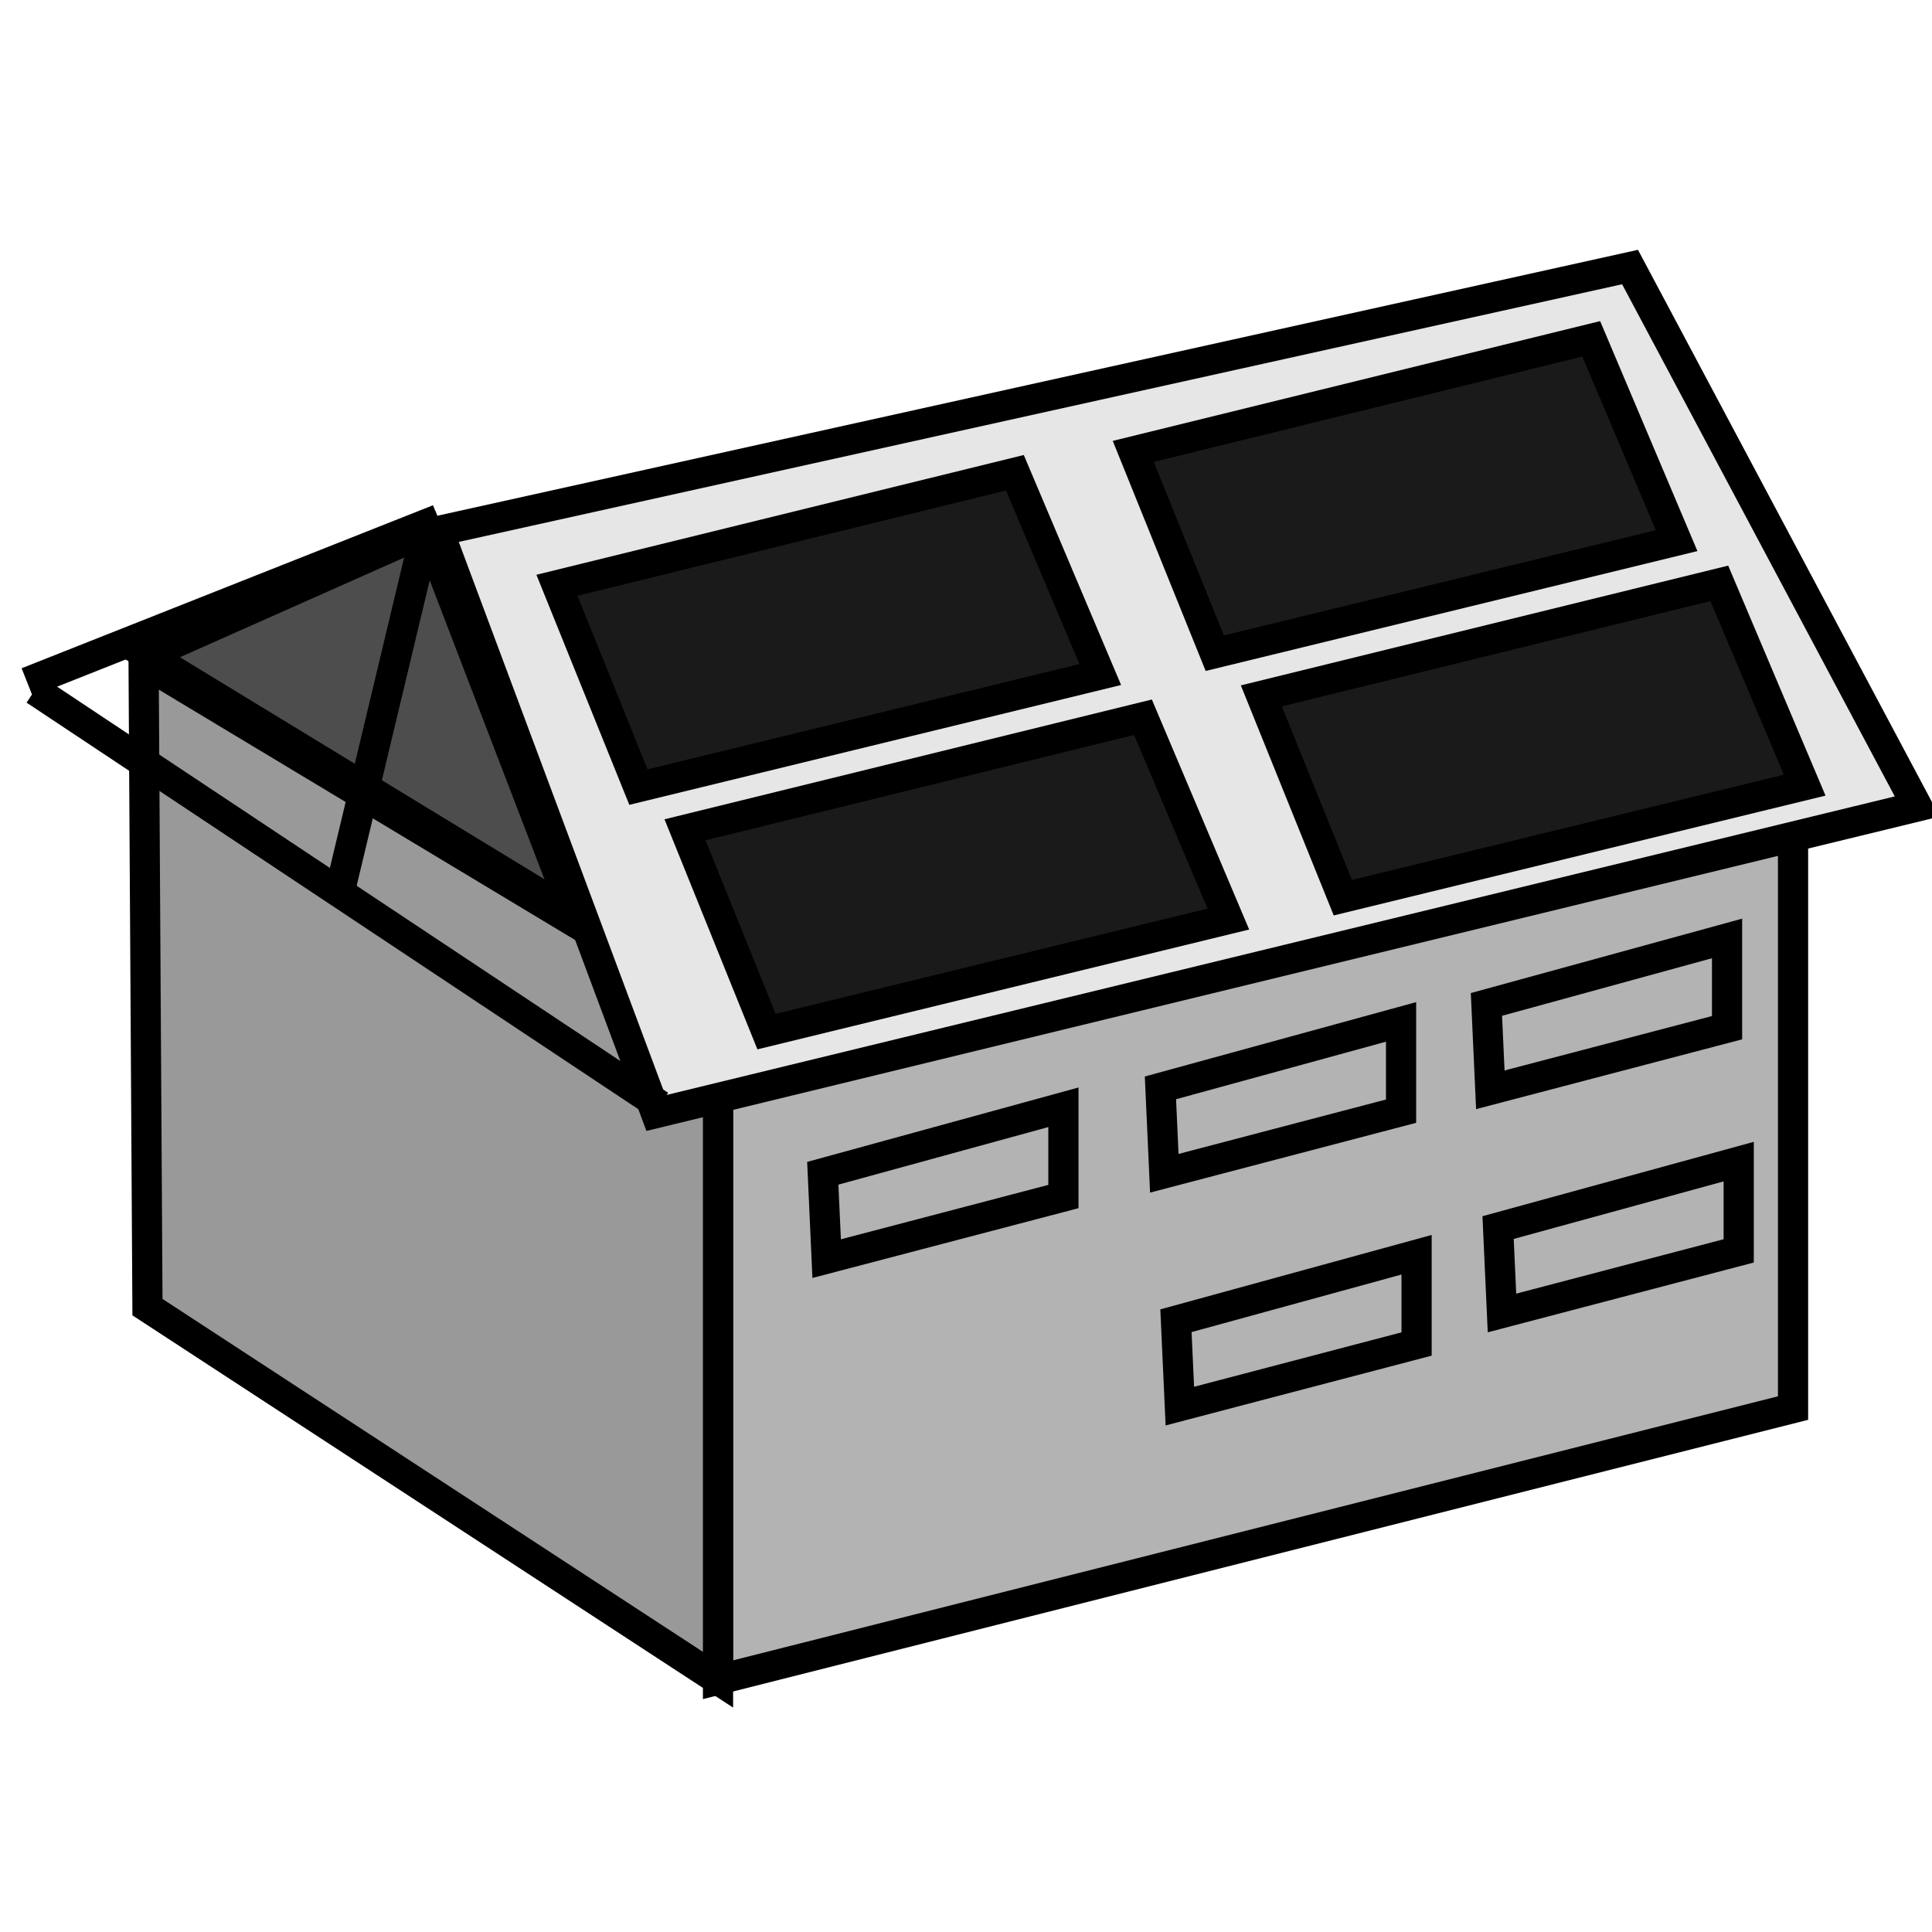 <?xml version="1.0" encoding="UTF-8" standalone="no"?>
<!-- Created with Inkscape (http://www.inkscape.org/) -->
<svg
   xmlns:dc="http://purl.org/dc/elements/1.1/"
   xmlns:cc="http://creativecommons.org/ns#"
   xmlns:rdf="http://www.w3.org/1999/02/22-rdf-syntax-ns#"
   xmlns:svg="http://www.w3.org/2000/svg"
   xmlns="http://www.w3.org/2000/svg"
   xmlns:sodipodi="http://sodipodi.sourceforge.net/DTD/sodipodi-0.dtd"
   xmlns:inkscape="http://www.inkscape.org/namespaces/inkscape"
   width="64px"
   height="64px"
   id="svg2383"
   sodipodi:version="0.32"
   inkscape:version="0.46"
   sodipodi:docname="asdgf.svg"
   inkscape:output_extension="org.inkscape.output.svg.inkscape">
  <defs
     id="defs2385">
    <inkscape:perspective
       sodipodi:type="inkscape:persp3d"
       inkscape:vp_x="0 : 32 : 1"
       inkscape:vp_y="0 : 1000 : 0"
       inkscape:vp_z="64 : 32 : 1"
       inkscape:persp3d-origin="32 : 21.333333 : 1"
       id="perspective2391" />
  </defs>
  <sodipodi:namedview
     id="base"
     pagecolor="#ffffff"
     bordercolor="#666666"
     borderopacity="1.0"
     inkscape:pageopacity="0.0"
     inkscape:pageshadow="2"
     inkscape:zoom="7.7781746"
     inkscape:cx="31.963859"
     inkscape:cy="26.910966"
     inkscape:current-layer="layer1"
     showgrid="true"
     inkscape:document-units="px"
     inkscape:grid-bbox="true"
     inkscape:window-width="732"
     inkscape:window-height="817"
     inkscape:window-x="863"
     inkscape:window-y="0"
     showguides="true"
     inkscape:guide-bbox="true" />
  <g
     id="layer1"
     inkscape:label="Layer 1"
     inkscape:groupmode="layer">
    <path
       style="fill:#b3b3b3;fill-rule:evenodd;stroke:#000000;stroke-width:1px;stroke-linecap:butt;stroke-linejoin:miter;stroke-opacity:1"
       d="M 23.785,55.643 L 59.397,46.644 L 59.397,25.302 L 23.785,33.402 L 23.785,55.643 z"
       id="path2595"
       sodipodi:nodetypes="ccccc" />
    <path
       style="fill:#999999;fill-rule:evenodd;stroke:#000000;stroke-width:1px;stroke-linecap:butt;stroke-linejoin:miter;stroke-opacity:1"
       d="M 23.785,55.643 L 4.885,43.301 L 4.757,21.959 L 23.785,33.402 L 23.785,55.643 z"
       id="path2597"
       sodipodi:nodetypes="ccccc" />
    <path
       style="fill:#e6e6e6;fill-rule:evenodd;stroke:#000000;stroke-width:1px;stroke-linecap:butt;stroke-linejoin:miter;stroke-opacity:1"
       d="M 63.511,26.716 L 21.727,36.873 L 14.528,17.588 L 53.997,8.846 L 63.511,26.716 z"
       id="path2599"
       sodipodi:nodetypes="ccccc" />
    <path
       style="fill:#000000;fill-rule:evenodd;stroke:#000000;stroke-width:1px;stroke-linecap:butt;stroke-linejoin:miter;stroke-opacity:1"
       d="M 14.528,17.202 L 0.9,22.602 L 14.528,17.202 z"
       id="path2601"
       sodipodi:nodetypes="ccc" />
    <path
       style="fill:none;fill-rule:evenodd;stroke:#000000;stroke-width:1px;stroke-linecap:butt;stroke-linejoin:miter;stroke-opacity:1"
       d="M 1.157,22.859 L 21.856,36.616"
       id="path2603"
       sodipodi:nodetypes="cc" />
    <path
       style="fill:#1a1a1a;fill-rule:evenodd;stroke:#000000;stroke-width:1px;stroke-linecap:butt;stroke-linejoin:miter;stroke-opacity:1"
       d="M 37.541,14.953 L 52.712,11.224 L 55.54,17.909 L 40.241,21.638 L 37.541,14.953 z"
       id="path2607"
       sodipodi:nodetypes="ccccc" />
    <path
       style="fill:#1a1a1a;fill-rule:evenodd;stroke:#000000;stroke-width:1px;stroke-linecap:butt;stroke-linejoin:miter;stroke-opacity:1"
       d="M 41.784,23.052 L 56.954,19.324 L 59.783,26.009 L 44.483,29.737 L 41.784,23.052 z"
       id="path2609"
       sodipodi:nodetypes="ccccc" />
    <path
       style="fill:#1a1a1a;fill-rule:evenodd;stroke:#000000;stroke-width:1px;stroke-linecap:butt;stroke-linejoin:miter;stroke-opacity:1"
       d="M 18.449,19.388 L 33.62,15.66 L 36.448,22.345 L 21.149,26.073 L 18.449,19.388 z"
       id="path2611"
       sodipodi:nodetypes="ccccc" />
    <path
       style="fill:#1a1a1a;fill-rule:evenodd;stroke:#000000;stroke-width:1px;stroke-linecap:butt;stroke-linejoin:miter;stroke-opacity:1"
       d="M 22.692,27.488 L 37.862,23.759 L 40.691,30.445 L 25.392,34.173 L 22.692,27.488 z"
       id="path2613"
       sodipodi:nodetypes="ccccc" />
    <path
       style="fill:#4d4d4d;fill-rule:evenodd;stroke:#000000;stroke-width:1px;stroke-linecap:butt;stroke-linejoin:miter;stroke-opacity:1"
       d="M 19.028,30.316 L 14.142,17.588 L 4.885,21.702 L 19.028,30.316 z"
       id="path2615" />
    <path
       style="fill:none;fill-rule:evenodd;stroke:#000000;stroke-width:1px;stroke-linecap:butt;stroke-linejoin:miter;stroke-opacity:1"
       d="M 14.142,17.46 L 11.314,29.287 L 11.314,29.287"
       id="path2619" />
    <path
       style="fill:none;fill-rule:evenodd;stroke:#000000;stroke-width:1px;stroke-linecap:butt;stroke-linejoin:miter;stroke-opacity:1"
       d="M 49.24,33.273 L 49.369,36.101 L 57.211,34.044 L 57.211,31.087 L 49.24,33.273 z"
       id="path2629"
       sodipodi:nodetypes="ccccc" />
    <path
       style="fill:none;fill-rule:evenodd;stroke:#000000;stroke-width:1px;stroke-linecap:butt;stroke-linejoin:miter;stroke-opacity:1"
       d="M 38.441,36.037 L 38.569,38.866 L 46.412,36.809 L 46.412,33.852 L 38.441,36.037 z"
       id="path2631"
       sodipodi:nodetypes="ccccc" />
    <path
       style="fill:none;fill-rule:evenodd;stroke:#000000;stroke-width:1px;stroke-linecap:butt;stroke-linejoin:miter;stroke-opacity:1"
       d="M 27.256,38.866 L 27.384,41.694 L 35.227,39.637 L 35.227,36.68 L 27.256,38.866 z"
       id="path2633"
       sodipodi:nodetypes="ccccc" />
    <path
       style="fill:none;fill-rule:evenodd;stroke:#000000;stroke-width:1px;stroke-linecap:butt;stroke-linejoin:miter;stroke-opacity:1"
       d="M 49.626,40.665 L 49.755,43.494 L 57.597,41.437 L 57.597,38.48 L 49.626,40.665 z"
       id="path2635"
       sodipodi:nodetypes="ccccc" />
    <path
       style="fill:none;fill-rule:evenodd;stroke:#000000;stroke-width:1px;stroke-linecap:butt;stroke-linejoin:miter;stroke-opacity:1"
       d="M 38.955,43.751 L 39.084,46.579 L 46.926,44.522 L 46.926,41.565 L 38.955,43.751 z"
       id="path2637"
       sodipodi:nodetypes="ccccc" />
  </g>
</svg>
